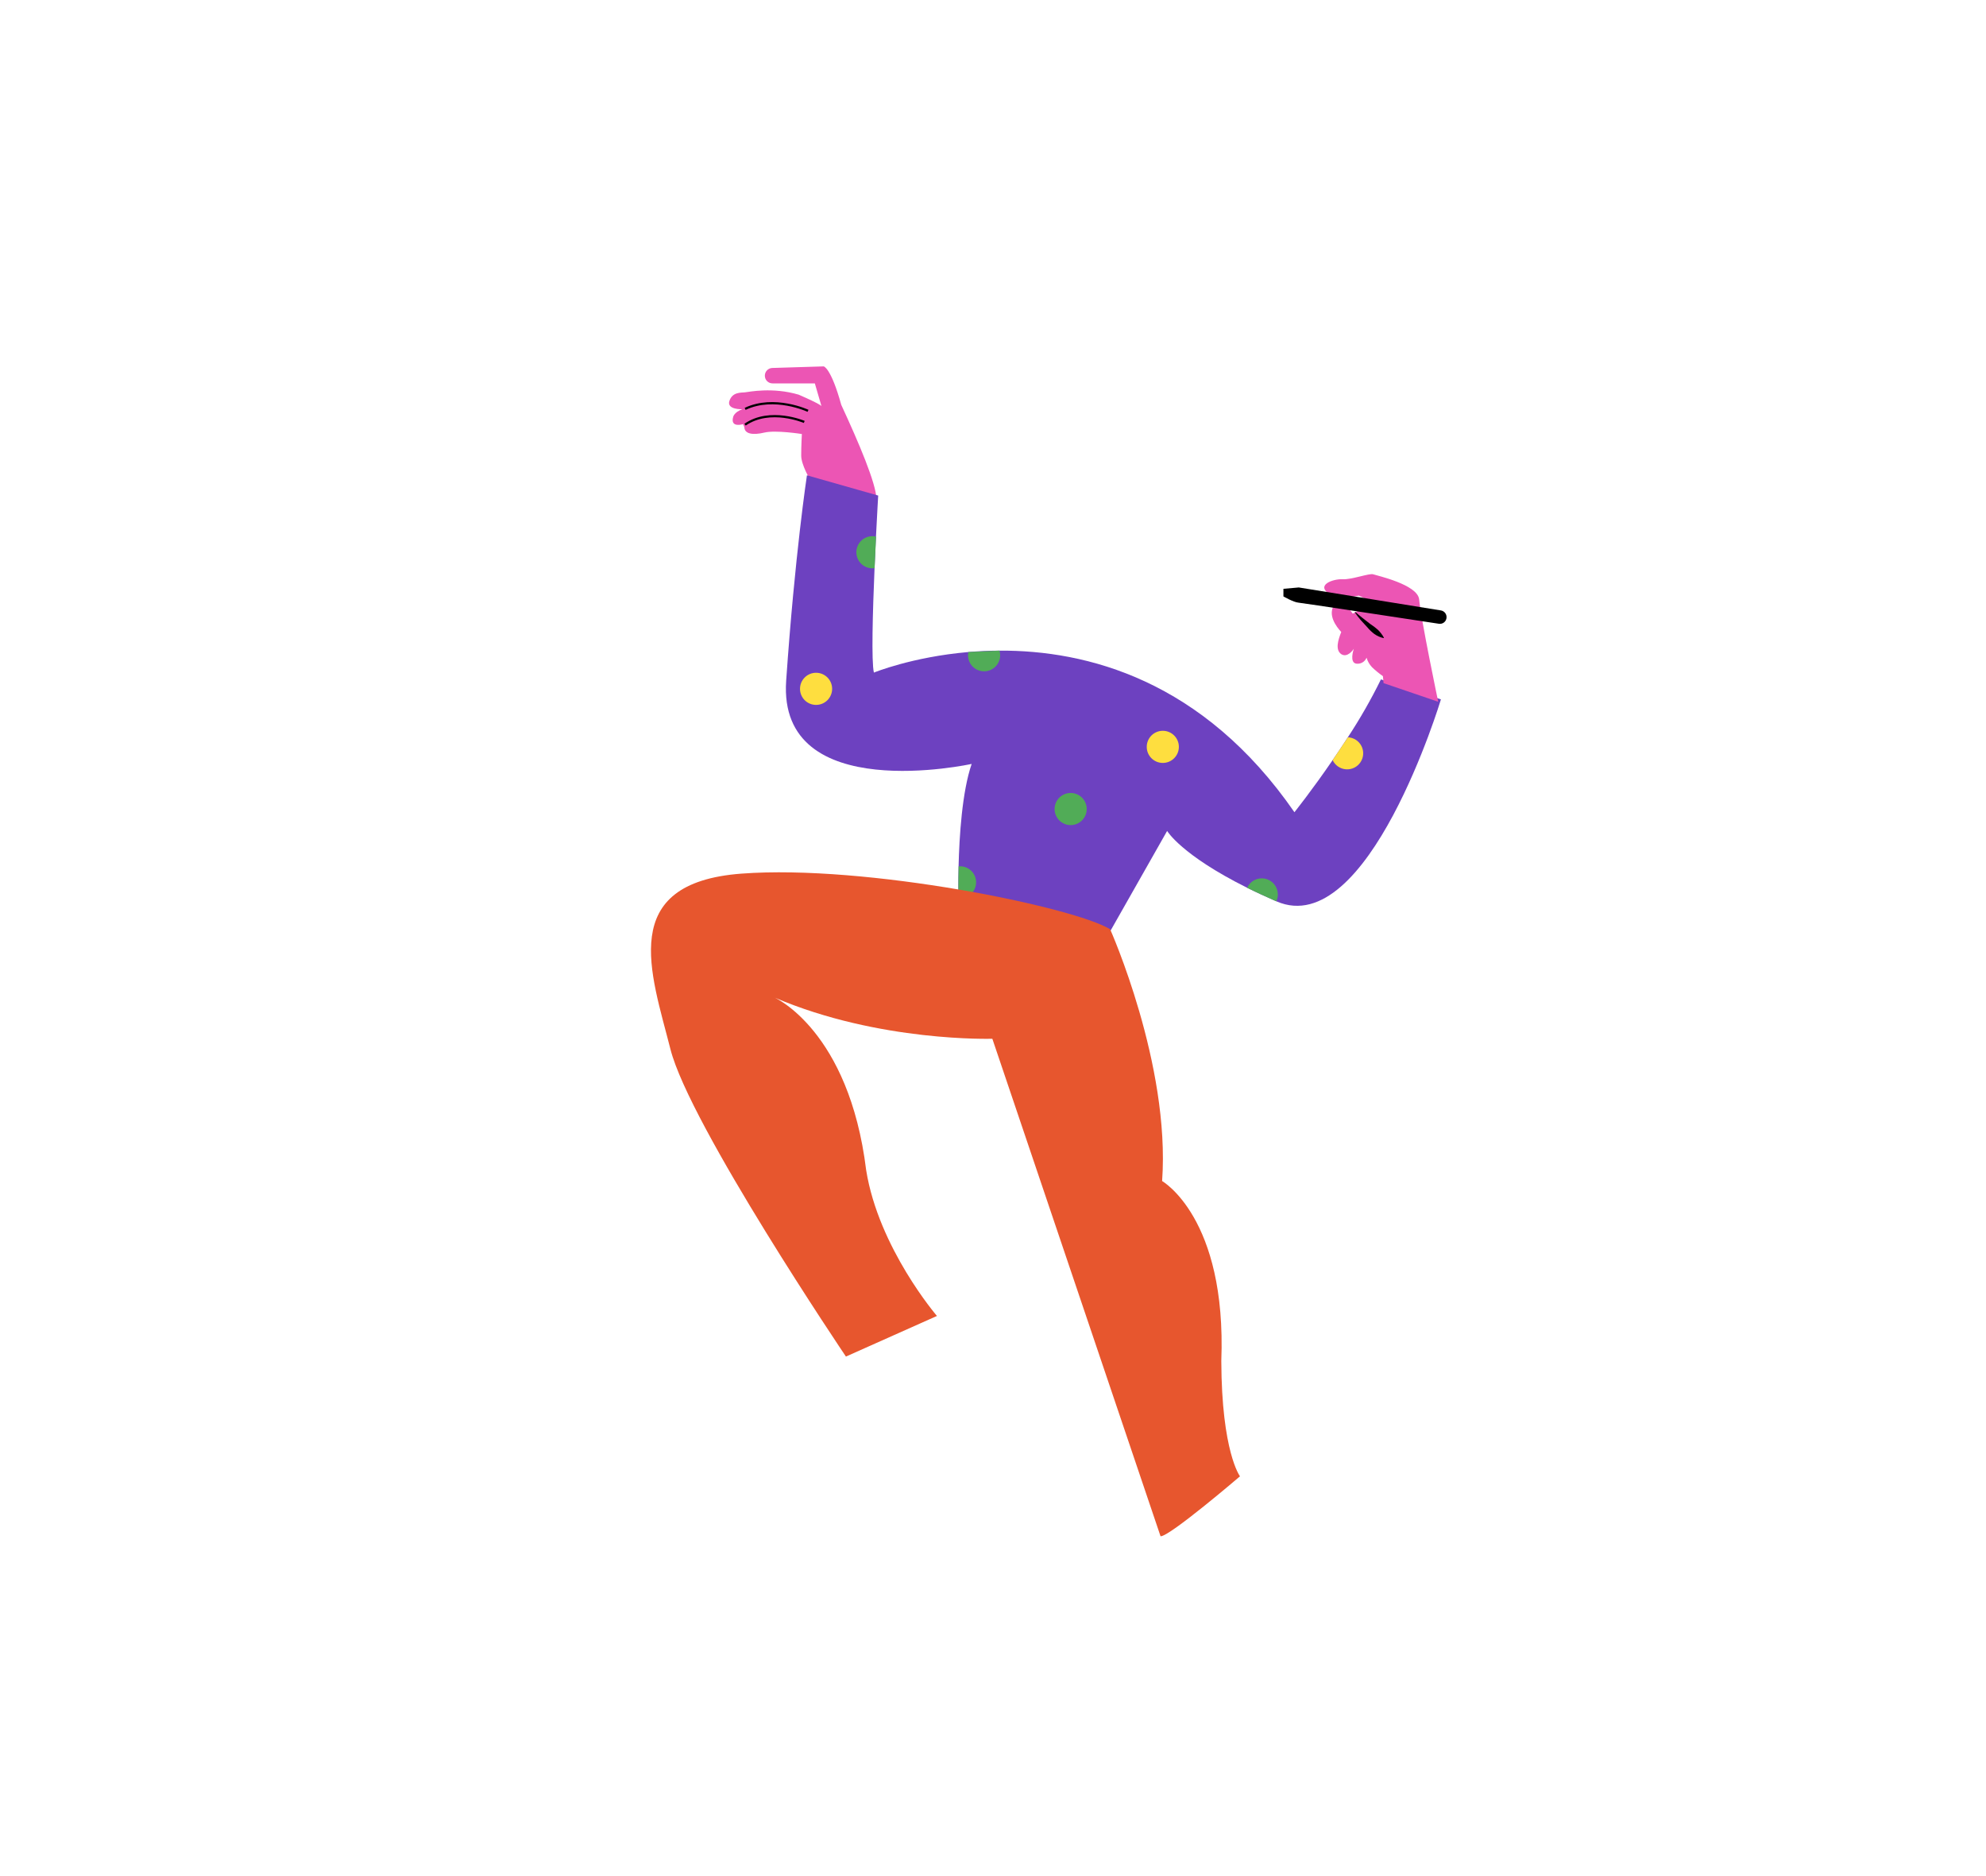 <svg width="900" height="850" viewBox="0 0 900 850" fill="none" xmlns="http://www.w3.org/2000/svg">
<path d="M367.171 217.41C367.171 217.41 363.081 210.63 363.081 206.41C363.081 202.19 363.381 196.64 363.381 196.64C363.381 196.64 351.551 194.76 346.381 195.99C341.211 197.22 337.381 196.64 337.321 193.52L336.731 192.17C336.731 192.17 330.791 194.05 332.261 188.88C332.261 188.88 332.671 186.76 336.381 185.41C336.381 185.41 329.201 185.7 330.551 181.64C331.901 177.58 335.731 177.94 337.551 177.76C339.371 177.58 350.081 175.29 361.961 178.82C372.081 183.23 372.261 183.99 372.261 183.99L369.261 173.7H350.081C349.624 173.701 349.171 173.612 348.749 173.438C348.327 173.263 347.943 173.007 347.621 172.683C347.298 172.36 347.043 171.975 346.869 171.553C346.696 171.13 346.608 170.677 346.611 170.22V170.22C346.603 169.313 346.95 168.439 347.578 167.785C348.205 167.131 349.065 166.749 349.971 166.72L373.291 166C373.291 166 376.581 166.59 381.231 183.42C389.231 200.71 396.971 218.83 397.231 226.24L367.171 217.41Z" fill="#EC55B4"/>
<path d="M652.991 316.87C652.991 316.87 619.991 426.4 578.521 408.4L578.381 408.34C573.541 406.22 569.171 404.22 565.171 402.22C535.231 387.31 528.911 376.47 528.911 376.47L502.271 423.41L437.761 406.48L434.331 405.58C434.331 405.58 434.211 400.25 434.401 392.5C434.721 379.18 435.971 358.73 440.331 346.11C440.331 346.11 352.331 365.47 356.271 308.41C360.211 251.35 365.681 215.35 365.681 215.35L397.971 224.52C397.971 224.52 397.511 232.35 396.971 243.14C396.761 247.52 396.531 252.39 396.321 257.42C395.481 277.31 394.851 299.75 396.021 304.73C396.021 304.73 413.251 297.65 438.791 295.42C443.251 295.04 447.951 294.8 452.871 294.78C492.361 294.55 545.121 307.99 586.601 367.99C586.601 367.99 594.601 357.99 603.881 344.42C606.141 341.14 608.481 337.65 610.801 334.05C616.341 325.627 621.351 316.866 625.801 307.82L652.991 316.87Z" fill="#6D41C0"/>
<path d="M526.951 345.66C530.972 345.66 534.231 342.401 534.231 338.38C534.231 334.359 530.972 331.1 526.951 331.1C522.93 331.1 519.671 334.359 519.671 338.38C519.671 342.401 522.93 345.66 526.951 345.66Z" fill="#FEDE3F"/>
<path d="M485.191 373.83C489.212 373.83 492.471 370.571 492.471 366.55C492.471 362.529 489.212 359.27 485.191 359.27C481.17 359.27 477.911 362.529 477.911 366.55C477.911 370.571 481.17 373.83 485.191 373.83Z" fill="#51AC57"/>
<path d="M438.831 295.41C438.625 296.407 438.631 297.435 438.847 298.429C439.064 299.423 439.486 300.361 440.088 301.182C440.689 302.003 441.456 302.689 442.338 303.195C443.221 303.701 444.2 304.017 445.212 304.121C446.224 304.226 447.247 304.117 448.214 303.802C449.182 303.487 450.073 302.973 450.829 302.293C451.586 301.612 452.191 300.781 452.606 299.852C453.022 298.923 453.238 297.918 453.241 296.9C453.242 296.178 453.135 295.46 452.921 294.77L438.831 295.41Z" fill="#51AC57"/>
<path d="M369.821 319.37C373.842 319.37 377.101 316.111 377.101 312.09C377.101 308.069 373.842 304.81 369.821 304.81C365.8 304.81 362.541 308.069 362.541 312.09C362.541 316.111 365.8 319.37 369.821 319.37Z" fill="#FEDE3F"/>
<path d="M397.001 243.13C396.791 247.51 396.561 252.38 396.351 257.41C396.021 257.467 395.686 257.494 395.351 257.49C393.421 257.49 391.569 256.723 390.204 255.358C388.838 253.992 388.071 252.141 388.071 250.21C388.071 248.279 388.838 246.428 390.204 245.062C391.569 243.697 393.421 242.93 395.351 242.93C395.908 242.925 396.462 242.992 397.001 243.13V243.13Z" fill="#51AC57"/>
<path d="M442.351 399.73C442.353 401.182 441.918 402.601 441.103 403.803C440.288 405.005 439.131 405.934 437.781 406.47L434.351 405.57C434.351 405.57 434.231 400.24 434.421 392.49C434.637 392.475 434.854 392.475 435.071 392.49C436.996 392.487 438.843 393.248 440.207 394.605C441.572 395.962 442.343 397.805 442.351 399.73Z" fill="#51AC57"/>
<path d="M579.101 405.22C579.106 406.308 578.86 407.383 578.381 408.36C573.541 406.22 569.171 404.22 565.171 402.22C565.858 400.705 567.042 399.472 568.528 398.724C570.013 397.976 571.71 397.76 573.336 398.111C574.961 398.461 576.418 399.358 577.463 400.651C578.508 401.945 579.079 403.557 579.081 405.22H579.101Z" fill="#51AC57"/>
<path d="M610.841 334.04C612.126 334.102 613.372 334.503 614.451 335.204C615.53 335.904 616.404 336.878 616.984 338.027C617.563 339.176 617.827 340.458 617.75 341.742C617.672 343.026 617.254 344.267 616.54 345.337C615.826 346.407 614.841 347.269 613.685 347.834C612.529 348.398 611.243 348.646 609.96 348.552C608.677 348.458 607.442 348.025 606.381 347.297C605.32 346.569 604.471 345.573 603.921 344.41L610.841 334.04Z" fill="#FEDE3F"/>
<path d="M651.701 317.69V317.93L626.991 309.51L626.701 306.34C624.95 305.122 623.299 303.768 621.761 302.29C620.599 301.076 619.751 299.597 619.291 297.98C618.93 298.874 618.285 299.624 617.456 300.114C616.626 300.604 615.658 300.806 614.701 300.69C611.411 300.29 613.371 294.37 613.511 293.95C613.301 294.27 610.641 298.26 607.761 296.34C605.061 294.34 606.341 290.09 607.811 286.34C605.431 283.76 601.721 278.66 604.521 274.26C606.971 270.42 610.151 274.13 613.041 278.03C616.333 276.16 619.804 274.622 623.401 273.44L615.761 269.85C615.761 269.85 608.171 271.73 602.871 269.44C595.701 265.02 604.351 262.2 608.401 262.44C612.451 262.68 620.641 259.61 622.291 260.2C623.941 260.79 642.291 264.79 643.111 271.5C643.931 280.63 651.701 317.69 651.701 317.69Z" fill="#EC55B4"/>
<path d="M614.171 277.27C615.301 278.21 616.391 279.17 617.541 280.05C618.691 280.93 619.821 281.85 620.971 282.72C622.192 283.499 623.349 284.376 624.431 285.34C625.507 286.391 626.423 287.594 627.151 288.91L627.001 289.11C625.512 288.768 624.104 288.143 622.851 287.27C621.666 286.385 620.591 285.361 619.651 284.22C618.651 283.17 617.651 282.07 616.651 280.95C615.651 279.83 614.801 278.65 613.971 277.43L614.171 277.27Z" fill="black"/>
<path d="M581.611 266.78V270.22C581.611 270.22 586.201 272.87 588.411 273.04C590.311 273.2 638.871 280.6 652.031 282.6C652.449 282.671 652.876 282.653 653.286 282.547C653.696 282.441 654.079 282.25 654.41 281.985C654.74 281.721 655.011 281.389 655.204 281.013C655.398 280.636 655.509 280.223 655.531 279.8V279.8C655.584 279.04 655.35 278.287 654.877 277.689C654.403 277.092 653.724 276.693 652.971 276.57L588.581 266.16L581.611 266.78Z" fill="black"/>
<path d="M366.171 186.13C366.171 186.13 350.911 178.98 337.671 185.25" stroke="black" stroke-miterlimit="10"/>
<path d="M364.461 191.16C364.461 191.16 349.021 184.54 337.641 192.4" stroke="black" stroke-miterlimit="10"/>
<path d="M503.081 421.01C503.081 421.01 530.411 482.16 526.641 535.1C526.641 535.1 555.931 551.69 553.461 616.63C553.611 657.93 561.931 668.87 561.931 668.87C561.931 668.87 529.991 696.22 525.931 696.04L449.701 470.63C449.701 470.63 398.521 472.28 351.051 451.98C351.051 451.98 384.761 466.87 392.521 530.16C398.171 565.46 424.601 596.22 424.601 596.22L383.351 614.62C383.351 614.62 312.521 509.69 303.821 475.34C295.121 440.99 279.351 400.04 336.051 395.81C392.751 391.58 486.581 410.93 503.081 421.01Z" fill="#E7562E"/>
</svg>
